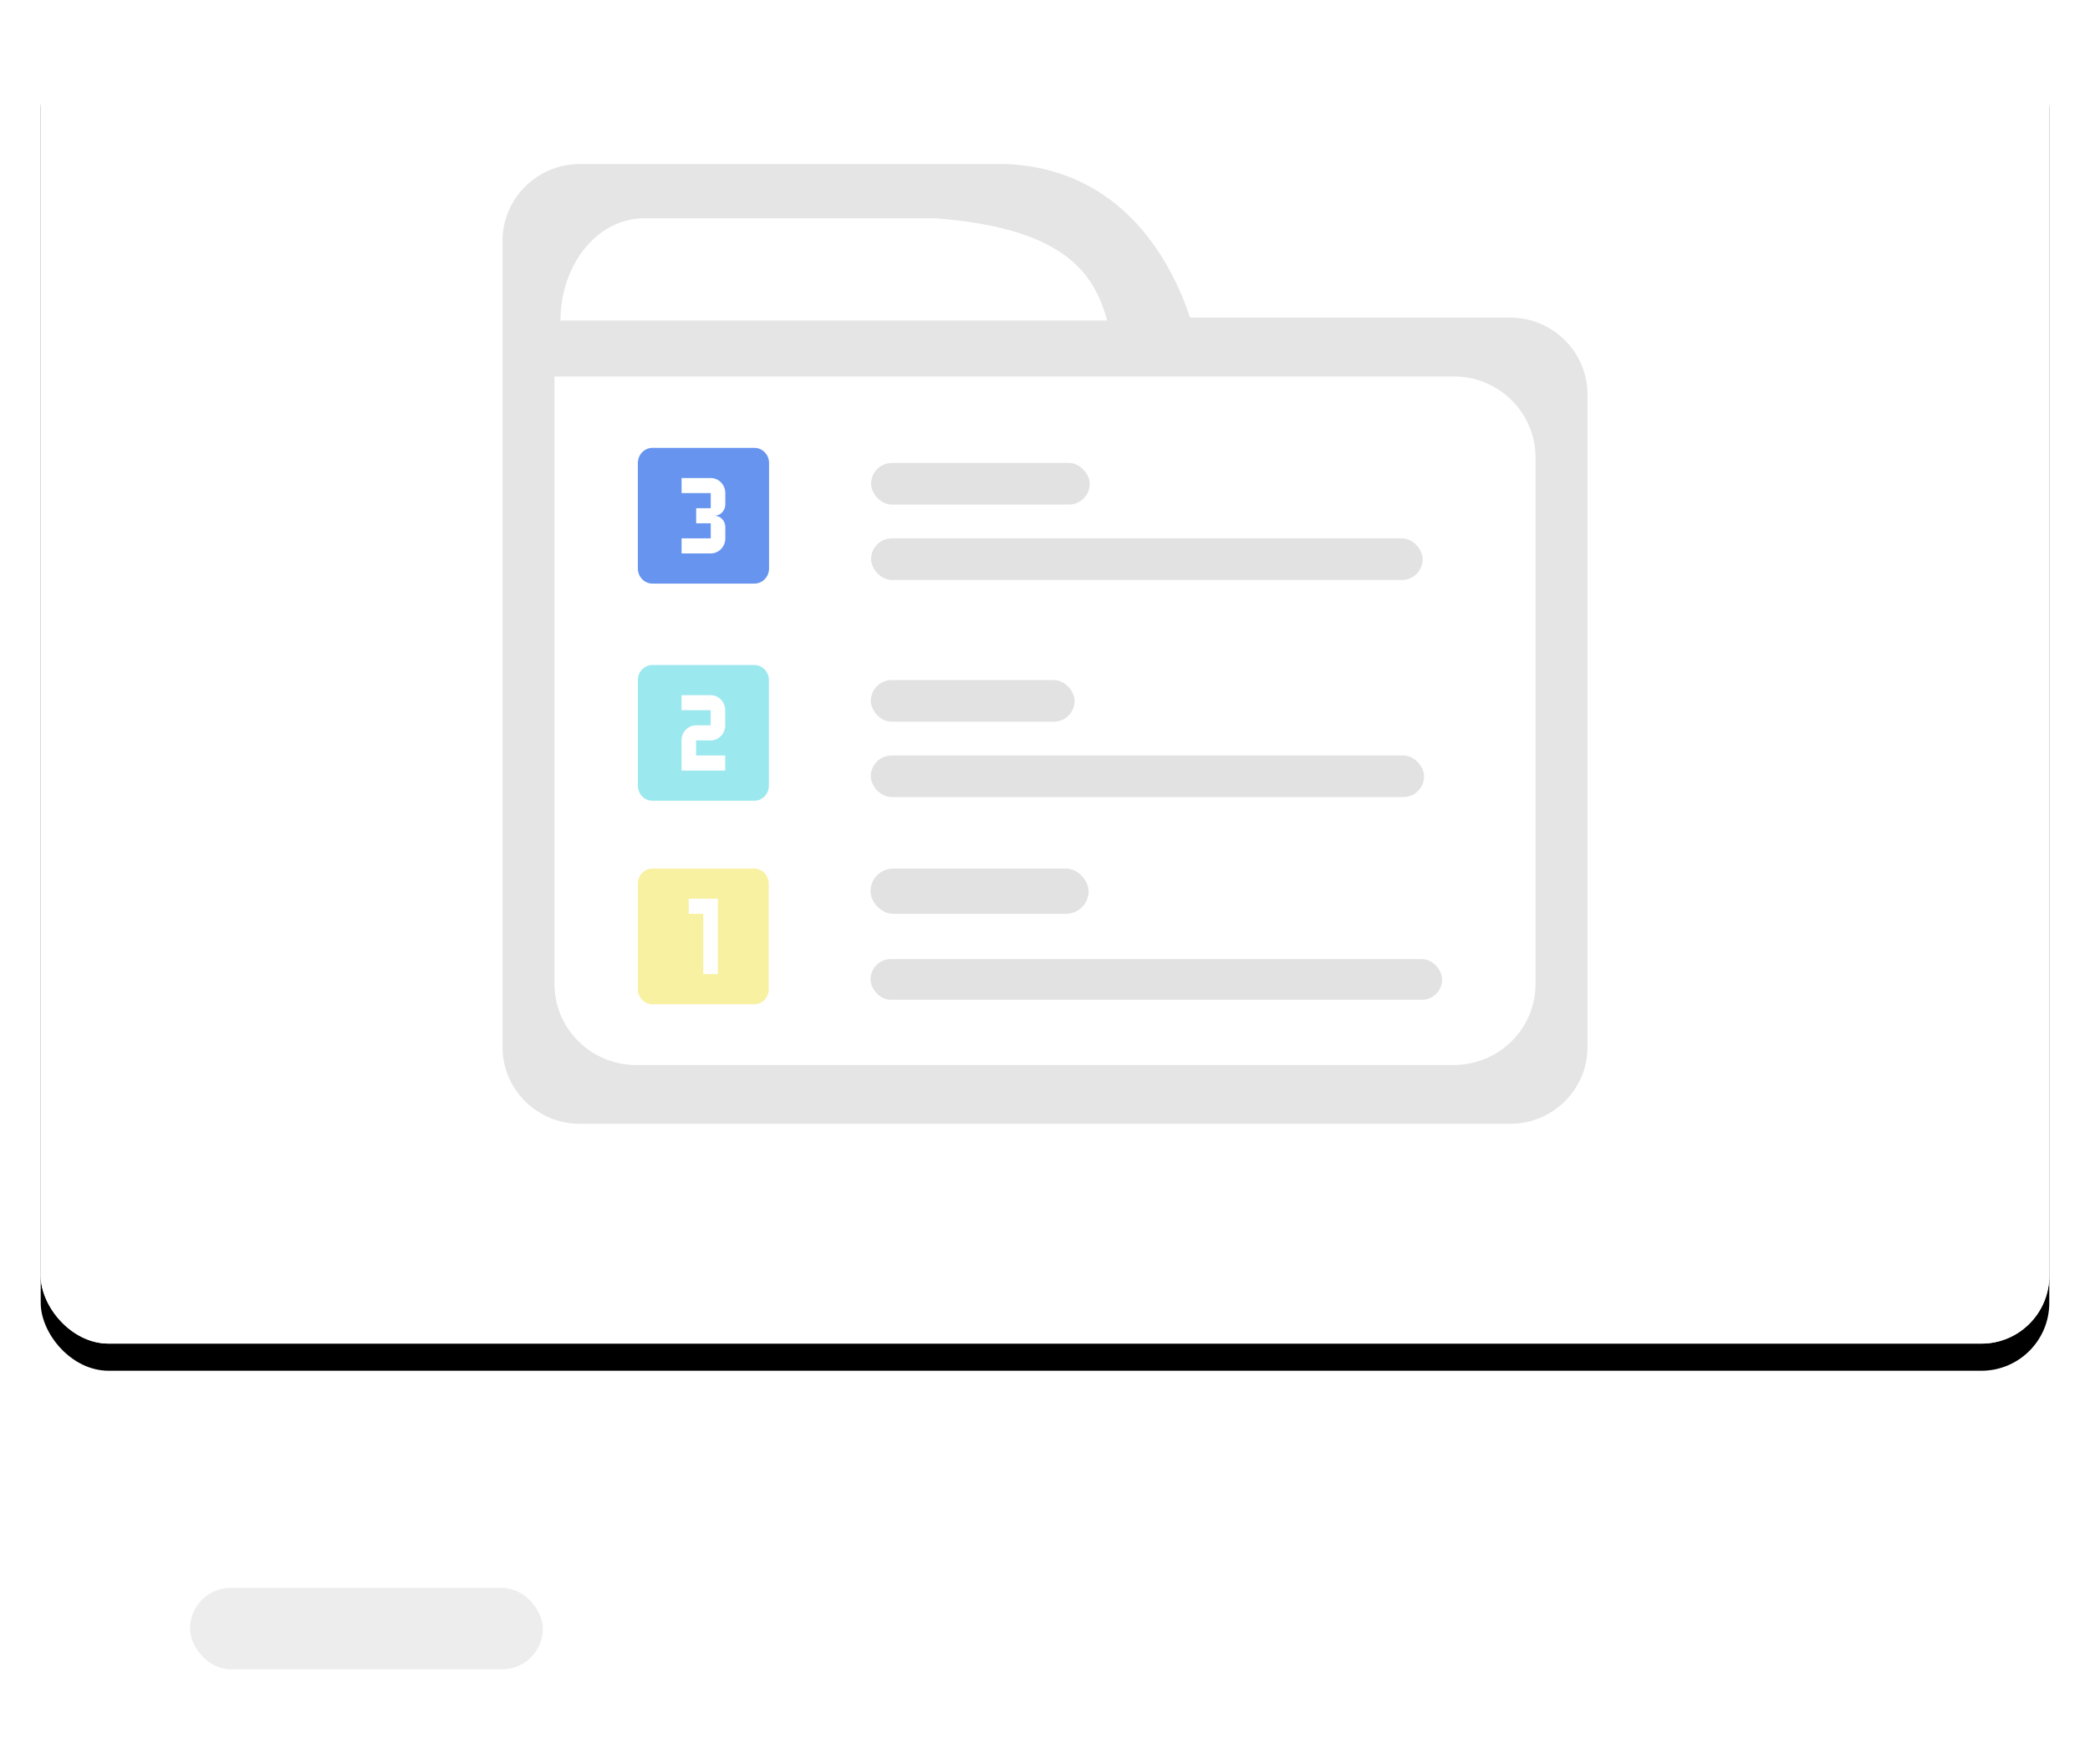 <?xml version="1.0" encoding="UTF-8"?>
<svg width="154px" height="130px" viewBox="0 0 154 130" version="1.1" xmlns="http://www.w3.org/2000/svg" xmlns:xlink="http://www.w3.org/1999/xlink">
    <!-- Generator: Sketch 49.3 (51167) - http://www.bohemiancoding.com/sketch -->
    <title>development-2</title>
    <desc>Created with Sketch.</desc>
    <defs>
        <rect id="path-1" x="0" y="0" width="148" height="98" rx="5"></rect>
        <filter x="-3.7%" y="-3.6%" width="107.4%" height="111.2%" filterUnits="objectBoundingBox" id="filter-2">
            <feOffset dx="0" dy="2" in="SourceAlpha" result="shadowOffsetOuter1"></feOffset>
            <feGaussianBlur stdDeviation="1.5" in="shadowOffsetOuter1" result="shadowBlurOuter1"></feGaussianBlur>
            <feColorMatrix values="0 0 0 0 0.079   0 0 0 0 0.082   0 0 0 0 0.102  0 0 0 0.308 0" type="matrix" in="shadowBlurOuter1"></feColorMatrix>
        </filter>
    </defs>
    <g id="Page-1" stroke="none" stroke-width="1" fill="none" fill-rule="evenodd">
        <g id="development-2" transform="translate(3, 1)">
            <g id="Rectangle-4-Copy-3">
                <g id="path-1-link" fill-rule="nonzero">
                    <g id="path-1">
                        <use fill="black" fill-opacity="1" filter="url(#filter-2)" xlink:href="#path-1"></use>
                        <use fill="#FFFFFF" fill-rule="evenodd" xlink:href="#path-1"></use>
                    </g>
                </g>
                <g id="path-1-link" fill="#FFFFFF">
                    <rect id="path-1" x="0" y="0" width="148" height="98" rx="5"></rect>
                </g>
            </g>
            <rect id="Rectangle-4-Copy-4" fill-opacity="0.8" fill="#FFFFFF" fill-rule="nonzero" x="0" y="108" width="148" height="21" rx="5"></rect>
            <rect id="Rectangle-6-Copy-4" fill-opacity="0.1" fill="#4A4A4A" fill-rule="nonzero" x="11" y="116" width="26" height="6" rx="3"></rect>
            <path d="M108.262,22.4 L84.69,22.4 C83.351,18.381 79.798,11.462 71.144,11.086 L39.738,11.086 C36.582,11.086 34.027,13.617 34.027,16.743 L34.027,76.15 C34.027,79.276 36.582,81.807 39.738,81.807 L108.262,81.807 C111.415,81.807 113.973,79.276 113.973,76.15 L113.973,28.06 C113.973,24.935 111.414,22.4 108.262,22.4 Z M44.447,15.086 L65.97,15.086 C75.91,15.847 77.688,19.512 78.589,22.618 L38.3,22.618 C38.3,18.456 41.052,15.086 44.447,15.086 Z M104.119,77.471 L43.878,77.471 C40.551,77.471 37.856,74.801 37.856,71.5 L37.856,26.739 L104.119,26.739 C107.449,26.739 110.144,29.41 110.144,32.707 L110.144,71.5 C110.144,74.801 107.449,77.471 104.119,77.471 Z" id="Shape" fill="#E5E5E5" fill-rule="nonzero"></path>
            <g id="Group-3" transform="translate(44, 32)" fill-rule="nonzero">
                <path d="M8.593,0 L1.074,0 C0.483,0 0,0.5 0,1.111 L0,8.889 C0,9.5 0.483,10 1.074,10 L8.593,10 C9.183,10 9.667,9.5 9.667,8.889 L9.667,1.111 C9.667,0.5 9.183,0 8.593,0 Z M6.444,4.167 C6.444,4.628 6.085,5 5.639,5 C6.085,5 6.444,5.372 6.444,5.833 L6.444,6.667 C6.444,7.283 5.961,7.778 5.37,7.778 L3.222,7.778 L3.222,6.667 L5.37,6.667 L5.37,5.556 L4.296,5.556 L4.296,4.444 L5.37,4.444 L5.37,3.333 L3.222,3.333 L3.222,2.222 L5.37,2.222 C5.961,2.222 6.444,2.717 6.444,3.333 L6.444,4.167 Z" id="Fill-401" fill="#6694EF"></path>
                <rect id="Rectangle-2-Copy-20" fill="#E2E2E2" x="17.185" y="6.667" width="40.644" height="3.067" rx="1.533"></rect>
                <rect id="Rectangle-2-Copy-22" fill="#E2E2E2" x="17.185" y="1.111" width="16.111" height="3.067" rx="1.533"></rect>
            </g>
            <g id="Group-2" transform="translate(44, 63)" fill-rule="nonzero">
                <path d="M8.571,0 L1.071,0 C0.482,0 0,0.5 0,1.111 L0,8.889 C0,9.5 0.482,10 1.071,10 L8.571,10 C9.161,10 9.643,9.5 9.643,8.889 L9.643,1.111 C9.643,0.5 9.161,0 8.571,0 Z M5.893,7.778 L4.821,7.778 L4.821,3.333 L3.75,3.333 L3.75,2.222 L5.893,2.222 L5.893,7.778 Z" id="Fill-406" fill="#F8F1A1"></path>
                <rect id="Rectangle-2-Copy-35" fill="#E2E2E2" x="17.143" y="6.667" width="42.121" height="3" rx="1.5"></rect>
                <rect id="Rectangle-2-Copy-38" fill="#E2E2E2" x="17.143" y="0" width="16.071" height="3.333" rx="1.667"></rect>
            </g>
            <g id="Group" transform="translate(44, 48)" fill-rule="nonzero">
                <path d="M8.582,0 L1.073,0 C0.483,0 0,0.5 0,1.111 L0,8.889 C0,9.5 0.483,10 1.073,10 L8.582,10 C9.172,10 9.655,9.5 9.655,8.889 L9.655,1.111 C9.655,0.5 9.172,0 8.582,0 Z M6.436,4.444 C6.436,5.061 5.954,5.556 5.364,5.556 L4.291,5.556 L4.291,6.667 L6.436,6.667 L6.436,7.778 L3.218,7.778 L3.218,5.556 C3.218,4.939 3.701,4.444 4.291,4.444 L5.364,4.444 L5.364,3.333 L3.218,3.333 L3.218,2.222 L5.364,2.222 C5.954,2.222 6.436,2.717 6.436,3.333 L6.436,4.444 Z" id="Fill-407" fill="#9BE8EF"></path>
                <rect id="Rectangle-2-Copy-20" fill="#E2E2E2" x="17.164" y="6.667" width="40.77" height="3.062" rx="1.531"></rect>
                <rect id="Rectangle-2-Copy-22" fill="#E2E2E2" x="17.164" y="1.111" width="15.018" height="3.067" rx="1.533"></rect>
            </g>
        </g>
    </g>
</svg>